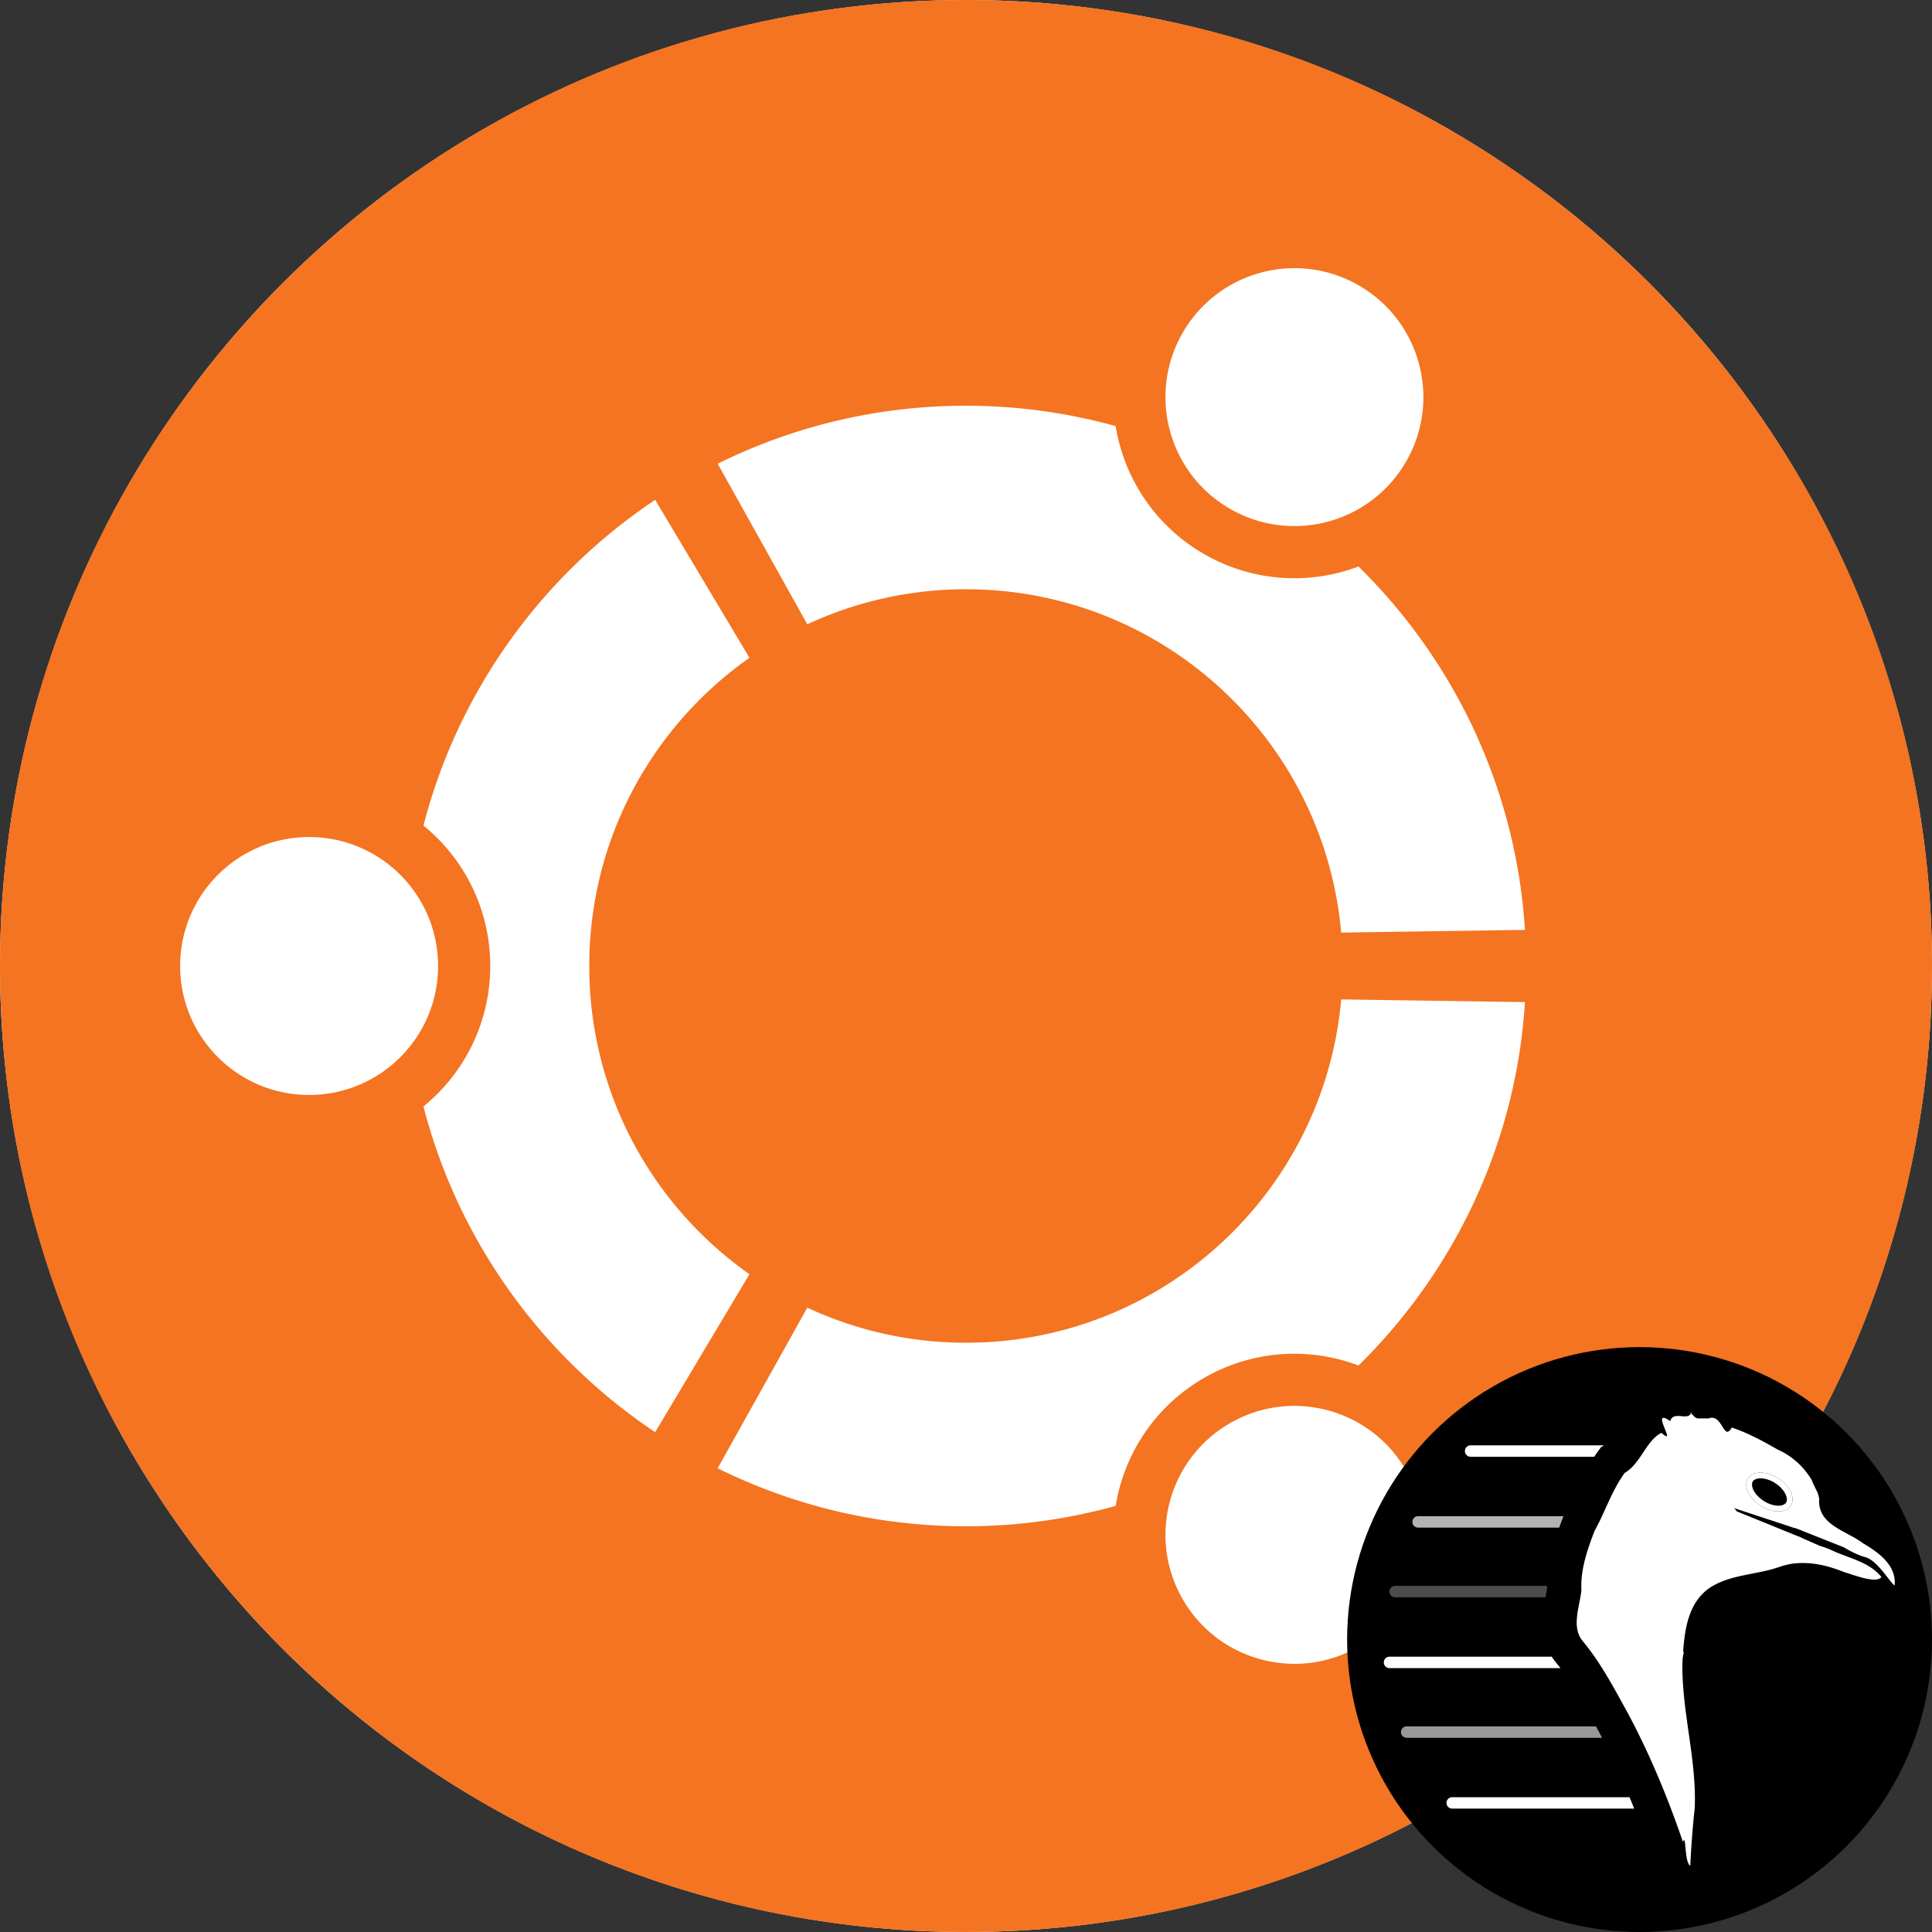 <svg xmlns="http://www.w3.org/2000/svg" width="512" height="512" fill="none"><rect width="100%" height="100%" fill="#333333" stroke="none"/><circle cx="256" cy="256" r="256" fill="#fff"/><path fill="#F47421" d="M512 256.002c0 141.379-114.618 255.996-256.005 255.996C114.611 511.998 0 397.381 0 256.002 0 114.613 114.611 0 255.995 0 397.382 0 512 114.613 512 256.002Z"/><path fill="#fff" d="M325.947 134.832c16.346 9.44 37.243 3.841 46.676-12.5 9.438-16.348 3.844-37.243-12.504-46.681-16.344-9.435-37.239-3.837-46.677 12.51-9.435 16.342-3.838 37.236 12.505 46.671Zm-69.95 221.006a99.448 99.448 0 0 1-42.057-9.289l-23.748 42.558c19.837 9.822 42.17 15.372 65.805 15.372 13.746 0 27.036-1.905 39.667-5.402 2.234-13.727 10.385-26.379 23.38-33.883 12.972-7.489 27.985-8.231 40.98-3.32 25.272-24.85 41.717-58.659 44.111-96.311l-48.71-.709c-4.483 51.001-47.269 90.984-99.428 90.984Zm0-199.679c52.159 0 94.945 39.991 99.428 90.986l48.71-.711c-2.397-37.648-18.842-71.458-44.118-96.306-12.993 4.908-28.004 4.164-40.978-3.327-12.993-7.501-21.142-20.151-23.377-33.88a148.51 148.51 0 0 0-39.665-5.4c-23.635 0-45.966 5.548-65.802 15.374l23.747 42.553a99.417 99.417 0 0 1 42.055-9.289Zm-99.837 99.839c0-33.778 16.786-63.611 42.452-81.677l-24.986-41.858c-29.91 19.985-52.161 50.533-61.402 86.316 10.796 8.799 17.694 22.2 17.694 37.223 0 15.021-6.899 28.421-17.696 37.219 9.24 35.785 31.491 66.333 61.402 86.318l24.988-41.86c-25.666-18.064-42.452-47.898-42.452-81.681Zm169.792 121.165c-16.348 9.438-21.945 30.331-12.509 46.672 9.439 16.348 30.331 21.949 46.679 12.511 16.343-9.437 21.943-30.331 12.504-46.678-9.435-16.339-30.331-21.94-46.674-12.505ZM81.921 221.825c-18.88 0-34.179 15.297-34.179 34.177 0 18.875 15.299 34.173 34.179 34.173 18.873 0 34.173-15.298 34.173-34.173 0-18.88-15.3-34.177-34.173-34.177Z"/><circle cx="434.5" cy="434.5" r="77.5" fill="#000" style="stroke-width:.303"/><path fill="#fff" d="M425.077 383.035h-35.382a1.514 1.514 0 0 0 0 3.027h32.77c.235-.346.477-.693.727-1.038l1.108-1.53z" style="stroke-width:.303"/><path fill="#fff" fill-opacity=".7" d="M414.02 402.627a209.462 209.462 0 0 0-.82 2.205h-37.43a1.514 1.514 0 0 1 0-3.027h38.595l-.109.196z" style="stroke-width:.303"/><path fill="#fff" fill-opacity=".3" d="M409.98 420.271h-40.265a1.514 1.514 0 0 0 0 3.028h39.85l.026-.131.01-.045c.187-.955.31-1.593.387-2.094a31.968 31.968 0 0 1-.007-.758z" style="stroke-width:.303"/><path fill="#fff" d="M411.238 439.041H368.2a1.514 1.514 0 0 0 0 3.027h45.341a47.373 47.373 0 0 0-.91-1.146 15.756 15.756 0 0 1-1.394-1.881z" style="stroke-width:.303"/><path fill="#fff" fill-opacity=".6" d="M422.95 457.508h-50.208a1.514 1.514 0 0 0 0 3.027h51.827a186.596 186.596 0 0 0-.904-1.726 1609.327 1609.327 0 0 1-.715-1.301z" style="stroke-width:.303"/><path fill="#fff" d="M431.847 476.277h-46.995a1.514 1.514 0 0 0 0 3.028h48.221a229.097 229.097 0 0 0-1.226-3.028zm16.36-102.063c-.593 2.65-4.773-.583-5.566 2.416-4.681-3.297-.287 3.569-.907 4.002l-.038-.008-.371-.112c-.231-.138-.56-.362-1.029-.795-4.15 2.15-5.404 8.068-9.75 10.635-3.452 4.765-5.167 10.326-8.025 15.473-1.903 5.057-3.702 10.135-3.432 15.62-.448 4.333-2.816 9.88.477 13.61 4.823 5.852 8.423 12.776 12.089 19.435 5.731 10.793 10.419 22.138 14.341 33.648.902-2.5.33 5.446 1.953 6.309.166-3.997.605-10.315 1.172-15.18.545-12.904-3.392-25.428-3.271-38.289.031-.537.053-1.091.085-1.638l.306-1.557-.19-.037c.447-6.279 1.482-12.972 6.867-16.838 5.451-3.688 12.452-3.51 18.54-5.62 1.357-.48 2.749-.81 4.131-.967.012-.002.028.009.038.007 4.025-.424 8.067.41 11.88 1.827.057.022.127.055.183.076.347.13.723.267 1.065.406 2.831.825 8.41 3.097 9.848 1.309-3.308-4.176-9.096-5.064-13.709-7.362-.74-.291-1.657-.63-2.588-.904l-4.546-2-1.118-.537-.008.038-16.373-6.66a8.319 8.319 0 0 0-.702-.85l16.134 5.314.014-.076c.558.245 1.117.465 1.692.649l-.007.037 11.272 4.47c1.87 1.151 3.912 2.134 5.904 2.666 3.236 1.141 6.5 6.952 7.535 7.408.496-5.346-4.27-8.723-8.309-11.11-4.585-3.468-12.18-4.863-11.687-11.853-.12-.517-.237-1.033-.406-1.545l-1.452-3.014.083-.023c-2.072-3.718-5.41-6.776-9.273-8.459-3.728-2.174-7.956-4.435-12.117-5.823-2.269 3.95-2.379-3.955-6.277-2.38-3.098-.238-2.843.643-4.714-1.719h.256zm19.325 16.692c1.102.187 2.313.634 3.491 1.319 3.128 1.821 4.45 4.668 3.438 6.401-1.011 1.733-3.995 1.688-7.121-.14-3.127-1.83-4.844-4.656-3.83-6.402.632-1.087 2.188-1.489 4.022-1.178z" style="stroke-width:.303"/><path fill="#000" d="M466.591 399.038c3.134 2.005 6.717 2.001 8.003-.009 1.287-2.01-.211-5.265-3.346-7.27-3.134-2.005-6.717-2-8.003.01-1.286 2.01.212 5.264 3.346 7.27z" style="stroke-width:.303"/><path fill="#fff" fill-rule="evenodd" d="M471.284 399.026c1.137-.001 1.765-.39 2.036-.812.27-.423.36-1.156-.116-2.189-.467-1.015-1.411-2.12-2.772-2.99-1.36-.871-2.76-1.265-3.877-1.264-1.137.001-1.765.39-2.035.813-.27.422-.36 1.155.115 2.188.468 1.015 1.412 2.121 2.772 2.991 1.36.87 2.76 1.264 3.877 1.263zm3.31.003c-1.286 2.01-4.869 2.014-8.003.009-3.134-2.005-4.632-5.26-3.346-7.27 1.286-2.01 4.87-2.015 8.003-.01 3.135 2.005 4.633 5.26 3.346 7.27z" clip-rule="evenodd" style="stroke-width:.303"/></svg>